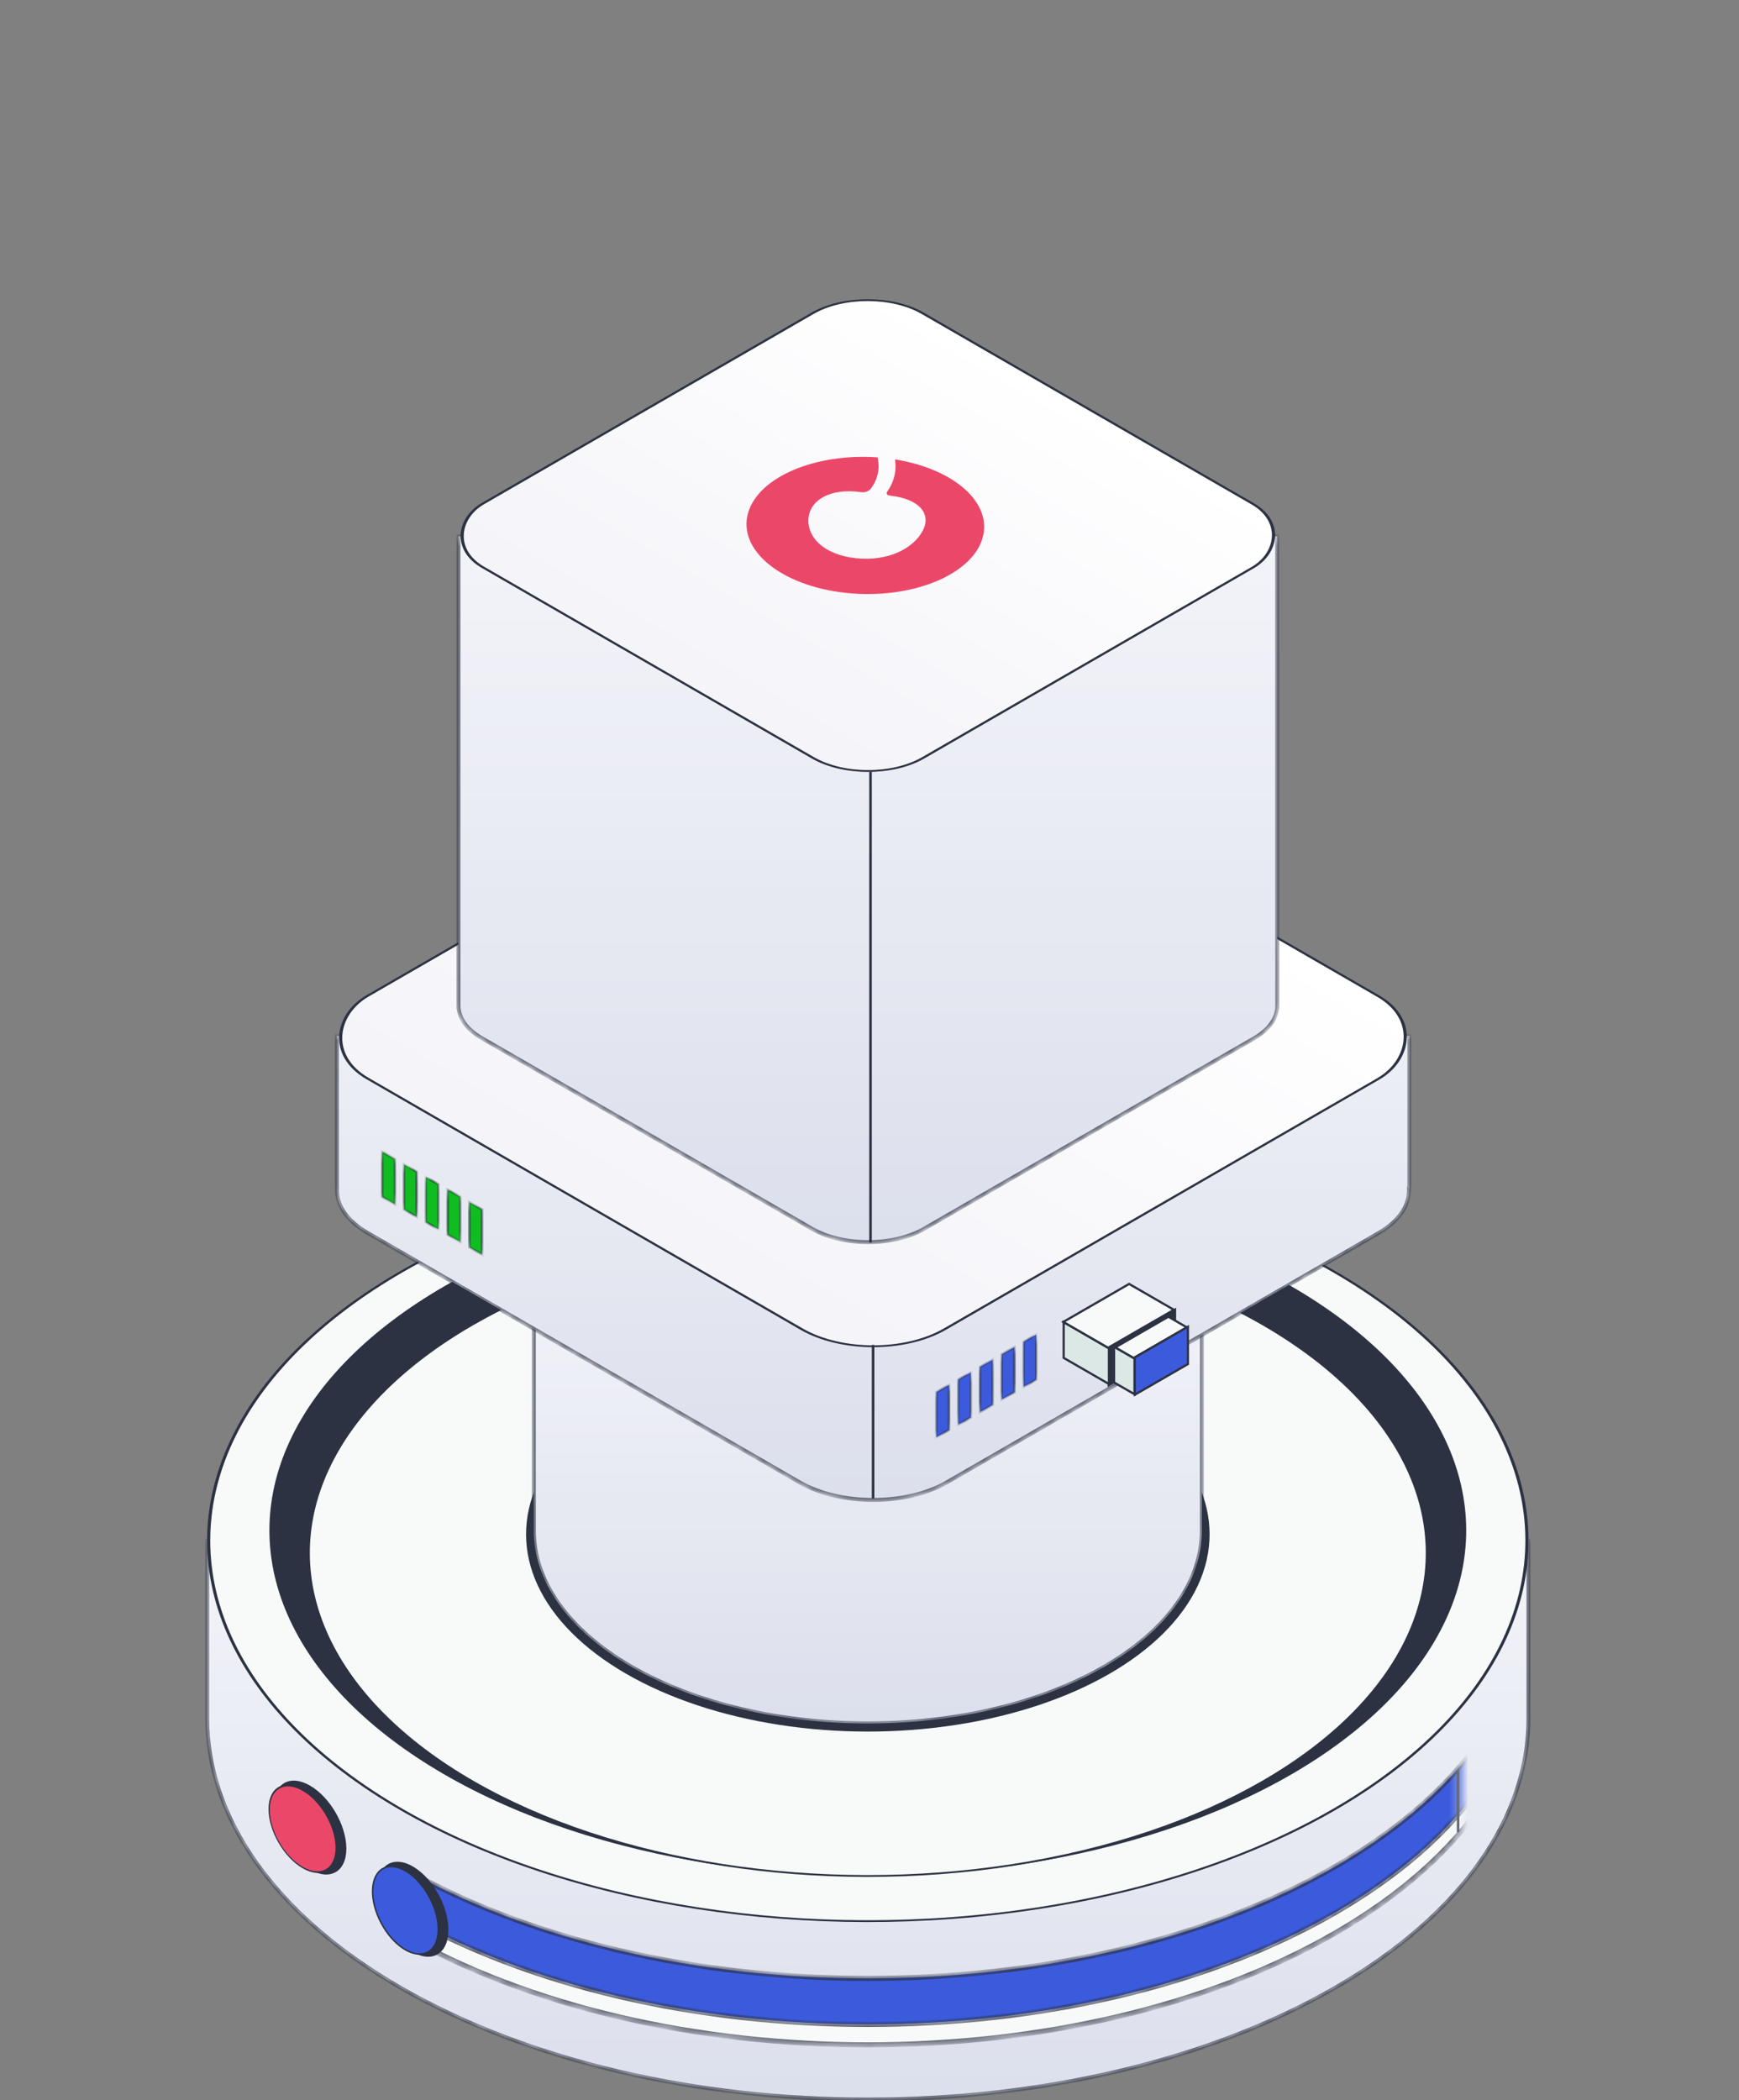 <svg width="183" height="221" viewBox="0 0 183 221" fill="none" xmlns="http://www.w3.org/2000/svg">
<rect x="0" y="0" width="183" height="221" fill="#808080" stroke="none"/>
<mask id="path-1-inside-1_77_1357" fill="white">
<path fill-rule="evenodd" clip-rule="evenodd" d="M160.849 162.145H21.797V180.836H21.798C21.811 191.099 28.599 201.359 42.162 209.19C69.314 224.866 113.336 224.866 140.489 209.19C154.065 201.352 160.853 191.079 160.853 180.805H160.849V162.145Z"/>
</mask>
<path fill-rule="evenodd" clip-rule="evenodd" d="M160.849 162.145H21.797V180.836H21.798C21.811 191.099 28.599 201.359 42.162 209.19C69.314 224.866 113.336 224.866 140.489 209.19C154.065 201.352 160.853 191.079 160.853 180.805H160.849V162.145Z" fill="url(#paint0_linear_77_1357)"/>
<path d="M21.797 162.145V161.939H21.591V162.145H21.797ZM160.849 162.145H161.055V161.939H160.849V162.145ZM21.797 180.836H21.591V181.042H21.797V180.836ZM21.798 180.836L22.004 180.835L22.004 180.63H21.798V180.836ZM42.162 209.19L42.059 209.368L42.162 209.19ZM140.489 209.19L140.386 209.012L140.489 209.19ZM160.853 180.805H161.058V180.6H160.853V180.805ZM160.849 180.805H160.644V181.011H160.849V180.805ZM21.797 162.35H160.849V161.939H21.797V162.35ZM22.003 180.836V162.145H21.591V180.836H22.003ZM21.798 180.63H21.797V181.042H21.798V180.63ZM21.592 180.836C21.606 191.198 28.459 201.516 42.059 209.368L42.265 209.012C28.74 201.203 22.017 190.999 22.004 180.835L21.592 180.836ZM42.059 209.368C55.674 217.229 73.505 221.153 91.325 221.153C109.145 221.153 126.977 217.229 140.591 209.368L140.386 209.012C126.848 216.827 109.092 220.741 91.325 220.741C73.558 220.741 55.803 216.827 42.265 209.012L42.059 209.368ZM140.591 209.368C154.205 201.508 161.058 191.178 161.058 180.805H160.647C160.647 190.979 153.924 201.195 140.386 209.012L140.591 209.368ZM160.853 180.6H160.849V181.011H160.853V180.6ZM160.644 162.145V180.805H161.055V162.145H160.644Z" fill="#2C3242" mask="url(#path-1-inside-1_77_1357)"/>
<mask id="mask0_77_1357" style="mask-type:alpha" maskUnits="userSpaceOnUse" x="37" y="178" width="117" height="49">
<path d="M153.675 201.645V178.583C114.093 201.983 87.703 205.437 46.09 191.347L37.612 213.632C48.674 219.284 78.403 229.715 108.826 226.227C139.249 222.739 149.88 208.912 153.675 201.645Z" fill="black"/>
</mask>
<g mask="url(#mask0_77_1357)">
<mask id="path-4-inside-2_77_1357" fill="white">
<path fill-rule="evenodd" clip-rule="evenodd" d="M160.696 170.74C159.613 180.098 152.876 189.279 140.487 196.431C113.335 212.108 69.313 212.108 42.161 196.431C29.772 189.279 23.036 180.098 21.953 170.74C20.662 181.891 27.398 193.294 42.161 201.817C69.313 217.493 113.335 217.493 140.487 201.817C155.25 193.294 161.986 181.891 160.696 170.74Z"/>
</mask>
<path fill-rule="evenodd" clip-rule="evenodd" d="M160.696 170.74C159.613 180.098 152.876 189.279 140.487 196.431C113.335 212.108 69.313 212.108 42.161 196.431C29.772 189.279 23.036 180.098 21.953 170.74C20.662 181.891 27.398 193.294 42.161 201.817C69.313 217.493 113.335 217.493 140.487 201.817C155.25 193.294 161.986 181.891 160.696 170.74Z" fill="#3C5ADC"/>
<path d="M160.696 170.74L160.963 170.709L160.428 170.709L160.696 170.74ZM140.487 196.431L140.353 196.198L140.487 196.431ZM42.161 196.431L42.026 196.665L42.161 196.431ZM21.953 170.74L22.22 170.709L21.685 170.709L21.953 170.74ZM42.161 201.817L42.026 202.05L42.161 201.817ZM140.487 201.817L140.353 201.584L140.487 201.817ZM160.428 170.709C159.358 179.954 152.697 189.071 140.353 196.198L140.622 196.665C153.056 189.486 159.867 180.242 160.963 170.771L160.428 170.709ZM140.353 196.198C126.827 204.007 109.083 207.919 91.324 207.919C73.565 207.919 55.821 204.007 42.296 196.198L42.026 196.665C55.653 204.532 73.496 208.458 91.324 208.458C109.152 208.458 126.995 204.532 140.622 196.665L140.353 196.198ZM42.296 196.198C29.951 189.071 23.29 179.954 22.22 170.709L21.685 170.771C22.781 180.242 29.592 189.486 42.026 196.665L42.296 196.198ZM42.296 201.584C27.586 193.091 20.946 181.776 22.22 170.771L21.685 170.709C20.378 182.006 27.21 193.496 42.026 202.05L42.296 201.584ZM140.353 201.584C126.827 209.393 109.083 213.305 91.324 213.305C73.565 213.305 55.821 209.393 42.296 201.584L42.026 202.05C55.653 209.918 73.496 213.843 91.324 213.843C109.152 213.843 126.995 209.918 140.622 202.05L140.353 201.584ZM160.428 170.771C161.702 181.776 155.062 193.091 140.353 201.584L140.622 202.05C155.438 193.496 162.271 182.006 160.963 170.709L160.428 170.771Z" fill="#2C3242" mask="url(#path-4-inside-2_77_1357)"/>
<mask id="path-6-inside-3_77_1357" fill="white">
<path fill-rule="evenodd" clip-rule="evenodd" d="M160.826 173.971C160.368 183.882 153.589 193.714 140.487 201.279C113.335 216.955 69.313 216.955 42.161 201.279C29.059 193.714 22.28 183.882 21.822 173.971C21.331 184.6 28.11 195.321 42.161 203.433C69.313 219.109 113.335 219.109 140.487 203.433C154.538 195.321 161.318 184.6 160.826 173.971Z"/>
</mask>
<path fill-rule="evenodd" clip-rule="evenodd" d="M160.826 173.971C160.368 183.882 153.589 193.714 140.487 201.279C113.335 216.955 69.313 216.955 42.161 201.279C29.059 193.714 22.28 183.882 21.822 173.971C21.331 184.6 28.11 195.321 42.161 203.433C69.313 219.109 113.335 219.109 140.487 203.433C154.538 195.321 161.318 184.6 160.826 173.971Z" fill="#F8FAFA"/>
<path d="M160.826 173.971L161.095 173.959L160.557 173.959L160.826 173.971ZM140.487 201.279L140.353 201.045L140.487 201.279ZM42.161 201.279L42.026 201.512L42.161 201.279ZM21.822 173.971L22.091 173.959H21.553L21.822 173.971ZM42.161 203.433L42.026 203.666L42.161 203.433ZM140.487 203.433L140.353 203.2L140.487 203.433ZM160.557 173.959C160.105 183.747 153.407 193.509 140.353 201.045L140.622 201.512C153.771 193.92 160.632 184.018 161.095 173.984L160.557 173.959ZM140.353 201.045C126.827 208.854 109.083 212.766 91.324 212.766C73.565 212.766 55.821 208.854 42.296 201.045L42.026 201.512C55.653 209.379 73.496 213.305 91.324 213.305C109.152 213.305 126.995 209.379 140.622 201.512L140.353 201.045ZM42.296 201.045C29.241 193.509 22.543 183.747 22.091 173.959L21.553 173.984C22.016 184.018 28.877 193.92 42.026 201.512L42.296 201.045ZM42.296 203.2C28.296 195.117 21.606 184.476 22.091 173.984L21.553 173.959C21.055 184.725 27.925 195.525 42.026 203.666L42.296 203.2ZM140.353 203.2C126.827 211.009 109.083 214.921 91.324 214.921C73.565 214.921 55.821 211.009 42.296 203.2L42.026 203.666C55.653 211.533 73.496 215.459 91.324 215.459C109.152 215.459 126.995 211.533 140.622 203.666L140.353 203.2ZM160.557 173.984C161.042 184.476 154.352 195.117 140.353 203.2L140.622 203.666C154.723 195.525 161.593 184.725 161.095 173.959L160.557 173.984Z" fill="#2C3242" mask="url(#path-6-inside-3_77_1357)"/>
<path d="M153.443 186.342V192.808" stroke="#2C3242" stroke-width="0.269"/>
</g>
<circle cx="56.769" cy="56.769" r="56.634" transform="matrix(0.866 -0.5 0.866 0.5 -7.002 162.122)" fill="#F8FAFA" stroke="#2C3242" stroke-width="0.269"/>
<circle cx="51.416" cy="51.416" r="51.282" transform="matrix(0.866 -0.5 0.866 0.5 2.27 161.045)" fill="#2C3242" stroke="#2C3242" stroke-width="0.269"/>
<circle cx="48.211" cy="48.211" r="48.077" transform="matrix(0.866 -0.5 0.866 0.5 7.821 163.422)" fill="#F8FAFA" stroke="#2C3242" stroke-width="0.269"/>
<circle cx="29.366" cy="29.366" r="29.231" transform="matrix(0.866 -0.5 0.866 0.5 40.462 161.456)" fill="#2C3242" stroke="#2C3242" stroke-width="0.269"/>
<mask id="path-13-inside-4_77_1357" fill="white">
<path fill-rule="evenodd" clip-rule="evenodd" d="M126.472 133.011H56.174V161.067V161.083H56.174C56.181 166.271 59.612 171.458 66.469 175.417C80.195 183.342 102.451 183.342 116.178 175.417C123.041 171.454 126.472 166.261 126.473 161.067H126.472V133.011Z"/>
</mask>
<path fill-rule="evenodd" clip-rule="evenodd" d="M126.472 133.011H56.174V161.067V161.083H56.174C56.181 166.271 59.612 171.458 66.469 175.417C80.195 183.342 102.451 183.342 116.178 175.417C123.041 171.454 126.472 166.261 126.473 161.067H126.472V133.011Z" fill="url(#paint1_linear_77_1357)"/>
<path d="M56.174 133.011V132.805H55.968V133.011H56.174ZM126.472 133.011H126.677V132.805H126.472V133.011ZM56.174 161.083H55.968V161.289H56.174V161.083ZM56.174 161.083L56.38 161.083L56.379 160.877H56.174V161.083ZM66.469 175.417L66.572 175.238L66.469 175.417ZM116.178 175.417L116.075 175.238L116.178 175.417ZM126.473 161.067L126.678 161.067V160.861H126.473V161.067ZM126.472 161.067H126.266V161.273H126.472V161.067ZM56.174 133.217H126.472V132.805H56.174V133.217ZM56.38 161.067V133.011H55.968V161.067H56.38ZM56.38 161.083V161.067H55.968V161.083H56.38ZM56.174 160.877H56.174V161.289H56.174V160.877ZM55.968 161.083C55.975 166.371 59.472 171.615 66.366 175.595L66.572 175.238C59.753 171.302 56.386 166.172 56.38 161.083L55.968 161.083ZM66.366 175.595C73.268 179.58 82.301 181.566 91.323 181.566C100.345 181.566 109.378 179.58 116.28 175.595L116.075 175.238C109.25 179.179 100.292 181.155 91.323 181.155C82.354 181.155 73.397 179.179 66.572 175.238L66.366 175.595ZM116.28 175.595C123.181 171.611 126.678 166.36 126.678 161.067L126.267 161.067C126.267 166.161 122.9 171.298 116.075 175.238L116.28 175.595ZM126.473 160.861H126.472V161.273H126.473V160.861ZM126.266 133.011V161.067H126.677V133.011H126.266Z" fill="#2C3242" mask="url(#path-13-inside-4_77_1357)"/>
<circle cx="28.699" cy="28.699" r="28.639" transform="matrix(0.866 -0.5 0.866 0.5 41.615 130.08)" fill="#F8FAFA" stroke="#2C3242" stroke-width="0.121"/>
<mask id="path-16-inside-5_77_1357" fill="white">
<path fill-rule="evenodd" clip-rule="evenodd" d="M99.585 94.561C95.305 92.089 88.364 92.089 84.083 94.561L59.066 109.004H35.451V125.115H35.455C35.389 126.783 36.459 128.462 38.663 129.735L84.142 155.992C88.423 158.464 95.364 158.464 99.645 155.992L145.065 129.769C147.284 128.488 148.353 126.794 148.272 125.115H148.321V109.004H124.602L99.585 94.561Z"/>
</mask>
<path fill-rule="evenodd" clip-rule="evenodd" d="M99.585 94.561C95.305 92.089 88.364 92.089 84.083 94.561L59.066 109.004H35.451V125.115H35.455C35.389 126.783 36.459 128.462 38.663 129.735L84.142 155.992C88.423 158.464 95.364 158.464 99.645 155.992L145.065 129.769C147.284 128.488 148.353 126.794 148.272 125.115H148.321V109.004H124.602L99.585 94.561Z" fill="url(#paint2_linear_77_1357)"/>
<path d="M84.083 94.561L84.186 94.739L84.083 94.561ZM99.585 94.561L99.483 94.739L99.585 94.561ZM59.066 109.004V109.21H59.121L59.169 109.183L59.066 109.004ZM35.451 109.004V108.798H35.245V109.004H35.451ZM35.451 125.115H35.245V125.321H35.451V125.115ZM35.455 125.115L35.66 125.123L35.669 124.91H35.455V125.115ZM38.663 129.735L38.765 129.556L38.663 129.735ZM84.142 155.992L84.039 156.171L84.142 155.992ZM99.645 155.992L99.542 155.814L99.645 155.992ZM145.065 129.769L144.962 129.591L145.065 129.769ZM148.272 125.115V124.91H148.056L148.066 125.125L148.272 125.115ZM148.321 125.115V125.321H148.527V125.115H148.321ZM148.321 109.004H148.527V108.798H148.321V109.004ZM124.602 109.004L124.5 109.183L124.547 109.21H124.602V109.004ZM84.186 94.739C86.287 93.525 89.055 92.913 91.834 92.913C94.613 92.913 97.381 93.526 99.483 94.739L99.688 94.382C97.509 93.124 94.666 92.501 91.834 92.501C89.002 92.501 86.159 93.124 83.98 94.382L84.186 94.739ZM59.169 109.183L84.186 94.739L83.98 94.382L58.963 108.826L59.169 109.183ZM35.451 109.21H59.066V108.798H35.451V109.21ZM35.657 125.115V109.004H35.245V125.115H35.657ZM35.455 124.91H35.451V125.321H35.455V124.91ZM38.765 129.556C36.6 128.306 35.599 126.687 35.66 125.123L35.249 125.107C35.179 126.878 36.317 128.618 38.56 129.913L38.765 129.556ZM84.245 155.814L38.765 129.556L38.56 129.913L84.039 156.171L84.245 155.814ZM99.542 155.814C97.44 157.028 94.673 157.64 91.894 157.64C89.115 157.64 86.347 157.028 84.245 155.814L84.039 156.171C86.219 157.429 89.062 158.052 91.894 158.052C94.726 158.052 97.569 157.429 99.748 156.171L99.542 155.814ZM144.962 129.591L99.542 155.814L99.748 156.171L145.168 129.947L144.962 129.591ZM148.066 125.125C148.142 126.699 147.143 128.332 144.962 129.591L145.168 129.947C147.426 128.644 148.564 126.889 148.477 125.105L148.066 125.125ZM148.321 124.91H148.272V125.321H148.321V124.91ZM148.115 109.004V125.115H148.527V109.004H148.115ZM124.602 109.21H148.321V108.798H124.602V109.21ZM99.483 94.739L124.5 109.183L124.705 108.826L99.688 94.382L99.483 94.739Z" fill="#2C3242" mask="url(#path-16-inside-5_77_1357)"/>
<mask id="path-18-inside-6_77_1357" fill="white">
<path fill-rule="evenodd" clip-rule="evenodd" d="M46.14 124.627L44.812 123.86L44.812 128.6L46.14 129.367L46.14 124.627ZM42.517 122.535L43.846 123.302L43.846 128.043L42.517 127.276L42.517 122.535ZM40.223 121.211L41.551 121.978L41.551 126.718L40.223 125.951L40.223 121.211ZM47.105 125.184L48.434 125.951L48.434 130.692L47.105 129.925L47.105 125.184ZM50.728 127.276L49.399 126.509L49.399 131.249L50.728 132.016L50.728 127.276Z"/>
</mask>
<path fill-rule="evenodd" clip-rule="evenodd" d="M46.14 124.627L44.812 123.86L44.812 128.6L46.14 129.367L46.14 124.627ZM42.517 122.535L43.846 123.302L43.846 128.043L42.517 127.276L42.517 122.535ZM40.223 121.211L41.551 121.978L41.551 126.718L40.223 125.951L40.223 121.211ZM47.105 125.184L48.434 125.951L48.434 130.692L47.105 129.925L47.105 125.184ZM50.728 127.276L49.399 126.509L49.399 131.249L50.728 132.016L50.728 127.276Z" fill="#10BD21"/>
<path d="M44.812 123.86L44.812 123.708L44.68 123.632L44.68 123.784L44.812 123.86ZM46.14 124.627L46.271 124.703L46.271 124.551L46.14 124.475L46.14 124.627ZM44.812 128.6L44.68 128.524L44.68 128.676L44.812 128.752L44.812 128.6ZM46.14 129.367L46.14 129.519L46.271 129.595L46.271 129.443L46.14 129.367ZM43.846 123.302L43.977 123.378L43.977 123.226L43.846 123.15L43.846 123.302ZM42.517 122.535L42.517 122.383L42.386 122.307L42.386 122.459L42.517 122.535ZM43.846 128.043L43.846 128.195L43.977 128.271L43.977 128.119L43.846 128.043ZM42.517 127.276L42.386 127.2L42.386 127.352L42.517 127.428L42.517 127.276ZM41.551 121.978L41.682 122.054L41.682 121.902L41.551 121.826L41.551 121.978ZM40.223 121.211L40.223 121.059L40.091 120.983L40.091 121.135L40.223 121.211ZM41.551 126.718L41.551 126.87L41.682 126.946L41.682 126.794L41.551 126.718ZM40.223 125.951L40.091 125.875L40.091 126.027L40.223 126.103L40.223 125.951ZM48.434 125.951L48.565 126.027L48.565 125.875L48.434 125.799L48.434 125.951ZM47.105 125.184L47.105 125.032L46.974 124.956L46.974 125.108L47.105 125.184ZM48.434 130.692L48.434 130.844L48.565 130.92L48.565 130.768L48.434 130.692ZM47.105 129.925L46.974 129.849L46.974 130.001L47.105 130.077L47.105 129.925ZM49.399 126.509L49.399 126.357L49.268 126.281L49.268 126.433L49.399 126.509ZM50.728 127.276L50.859 127.352L50.859 127.2L50.728 127.124L50.728 127.276ZM49.399 131.249L49.268 131.173L49.268 131.325L49.399 131.401L49.399 131.249ZM50.728 132.016L50.728 132.168L50.859 132.244L50.859 132.092L50.728 132.016ZM44.812 124.012L46.14 124.779L46.14 124.475L44.812 123.708L44.812 124.012ZM44.943 128.676L44.943 123.936L44.68 123.784L44.68 128.524L44.943 128.676ZM46.14 129.215L44.812 128.448L44.812 128.752L46.14 129.519L46.14 129.215ZM46.008 124.551L46.008 129.291L46.271 129.443L46.271 124.703L46.008 124.551ZM43.846 123.15L42.517 122.383L42.517 122.688L43.846 123.454L43.846 123.15ZM43.977 128.119L43.977 123.378L43.714 123.226L43.714 127.967L43.977 128.119ZM42.517 127.428L43.846 128.195L43.846 127.89L42.517 127.124L42.517 127.428ZM42.386 122.459L42.386 127.2L42.649 127.352L42.649 122.611L42.386 122.459ZM41.551 121.826L40.223 121.059L40.223 121.363L41.551 122.13L41.551 121.826ZM41.682 126.794L41.682 122.054L41.419 121.902L41.419 126.642L41.682 126.794ZM40.223 126.103L41.551 126.87L41.551 126.566L40.223 125.799L40.223 126.103ZM40.091 121.135L40.091 125.875L40.354 126.027L40.354 121.287L40.091 121.135ZM48.434 125.799L47.105 125.032L47.105 125.337L48.434 126.103L48.434 125.799ZM48.565 130.768L48.565 126.027L48.302 125.875L48.302 130.616L48.565 130.768ZM47.105 130.077L48.434 130.844L48.434 130.539L47.105 129.773L47.105 130.077ZM46.974 125.108L46.974 129.849L47.237 130.001L47.237 125.261L46.974 125.108ZM49.399 126.661L50.728 127.428L50.728 127.124L49.399 126.357L49.399 126.661ZM49.531 131.325L49.531 126.585L49.268 126.433L49.268 131.173L49.531 131.325ZM50.728 131.864L49.399 131.097L49.399 131.401L50.728 132.168L50.728 131.864ZM50.596 127.2L50.596 131.94L50.859 132.092L50.859 127.352L50.596 127.2Z" fill="#2C3242" mask="url(#path-18-inside-6_77_1357)"/>
<mask id="path-20-inside-7_77_1357" fill="white">
<path fill-rule="evenodd" clip-rule="evenodd" d="M100.838 145.178L102.166 144.411L102.166 149.151L100.838 149.918L100.838 145.178ZM98.544 146.503L99.872 145.736L99.872 150.476L98.544 151.243L98.544 146.503ZM104.46 143.087L103.132 143.854L103.132 148.594L104.46 147.827L104.46 143.087ZM105.427 142.529L106.755 141.762L106.755 146.502L105.427 147.269L105.427 142.529ZM109.049 140.438L107.721 141.204L107.721 145.945L109.049 145.178L109.049 140.438Z"/>
</mask>
<path fill-rule="evenodd" clip-rule="evenodd" d="M100.838 145.178L102.166 144.411L102.166 149.151L100.838 149.918L100.838 145.178ZM98.544 146.503L99.872 145.736L99.872 150.476L98.544 151.243L98.544 146.503ZM104.46 143.087L103.132 143.854L103.132 148.594L104.46 147.827L104.46 143.087ZM105.427 142.529L106.755 141.762L106.755 146.502L105.427 147.269L105.427 142.529ZM109.049 140.438L107.721 141.204L107.721 145.945L109.049 145.178L109.049 140.438Z" fill="#3C5ADC"/>
<path d="M102.166 144.411L102.298 144.335L102.298 144.183L102.166 144.259L102.166 144.411ZM100.838 145.178L100.838 145.026L100.706 145.102L100.706 145.254L100.838 145.178ZM102.166 149.151L102.166 149.303L102.298 149.227L102.298 149.075L102.166 149.151ZM100.838 149.918L100.706 149.994L100.706 150.146L100.838 150.07L100.838 149.918ZM99.872 145.736L100.004 145.66L100.004 145.508L99.872 145.584L99.872 145.736ZM98.544 146.503L98.544 146.351L98.412 146.427L98.412 146.579L98.544 146.503ZM99.872 150.476L99.872 150.628L100.004 150.552L100.004 150.4L99.872 150.476ZM98.544 151.243L98.412 151.319L98.412 151.471L98.544 151.395L98.544 151.243ZM103.132 143.854L103.132 143.702L103 143.778L103 143.93L103.132 143.854ZM104.46 143.087L104.592 143.011L104.592 142.859L104.46 142.935L104.46 143.087ZM103.132 148.594L103 148.67L103 148.822L103.132 148.746L103.132 148.594ZM104.46 147.827L104.46 147.979L104.592 147.903L104.592 147.751L104.46 147.827ZM106.755 141.762L106.887 141.686L106.887 141.534L106.755 141.61L106.755 141.762ZM105.427 142.529L105.427 142.377L105.295 142.453L105.295 142.605L105.427 142.529ZM106.755 146.502L106.755 146.654L106.887 146.578L106.887 146.426L106.755 146.502ZM105.427 147.269L105.295 147.345L105.295 147.497L105.427 147.421L105.427 147.269ZM107.721 141.204L107.721 141.052L107.589 141.128L107.589 141.28L107.721 141.204ZM109.049 140.438L109.181 140.362L109.181 140.21L109.049 140.286L109.049 140.438ZM107.721 145.945L107.589 146.021L107.589 146.173L107.721 146.097L107.721 145.945ZM109.049 145.178L109.049 145.33L109.181 145.254L109.181 145.102L109.049 145.178ZM102.166 144.259L100.838 145.026L100.838 145.33L102.166 144.563L102.166 144.259ZM102.298 149.075L102.298 144.335L102.034 144.487L102.034 149.227L102.298 149.075ZM100.838 150.07L102.166 149.303L102.166 148.999L100.838 149.766L100.838 150.07ZM100.706 145.254L100.706 149.994L100.97 149.842L100.97 145.102L100.706 145.254ZM99.872 145.584L98.544 146.351L98.544 146.655L99.872 145.888L99.872 145.584ZM100.004 150.4L100.004 145.66L99.74 145.812L99.74 150.552L100.004 150.4ZM98.544 151.395L99.872 150.628L99.872 150.324L98.544 151.091L98.544 151.395ZM98.412 146.579L98.412 151.319L98.676 151.167L98.676 146.427L98.412 146.579ZM103.132 144.006L104.46 143.239L104.46 142.935L103.132 143.702L103.132 144.006ZM103.263 148.518L103.263 143.778L103 143.93L103 148.67L103.263 148.518ZM104.46 147.675L103.132 148.442L103.132 148.746L104.46 147.979L104.46 147.675ZM104.328 143.163L104.328 147.903L104.592 147.751L104.592 143.011L104.328 143.163ZM106.755 141.61L105.427 142.377L105.427 142.681L106.755 141.914L106.755 141.61ZM106.887 146.426L106.887 141.686L106.623 141.838L106.623 146.578L106.887 146.426ZM105.427 147.421L106.755 146.654L106.755 146.35L105.427 147.117L105.427 147.421ZM105.295 142.605L105.295 147.345L105.558 147.193L105.558 142.453L105.295 142.605ZM107.721 141.356L109.049 140.59L109.049 140.286L107.721 141.052L107.721 141.356ZM107.852 145.869L107.852 141.128L107.589 141.28L107.589 146.021L107.852 145.869ZM109.049 145.026L107.721 145.793L107.721 146.097L109.049 145.33L109.049 145.026ZM108.917 140.514L108.917 145.254L109.181 145.102L109.181 140.362L108.917 140.514Z" fill="#2C3242" mask="url(#path-20-inside-7_77_1357)"/>
<rect x="-8.02518e-09" y="0.135" width="70.147" height="70.079" rx="8.706" transform="matrix(0.866 0.5 -0.866 0.5 91.951 74.042)" fill="url(#paint3_linear_77_1357)" stroke="#2C3242" stroke-width="0.269"/>
<path d="M91.877 141.529V157.686" stroke="#2C3242" stroke-width="0.269"/>
<mask id="path-24-inside-8_77_1357" fill="white">
<path fill-rule="evenodd" clip-rule="evenodd" d="M134.413 56.438H48.243V105.986H48.251C48.318 107.171 49.135 108.344 50.701 109.248L85.424 129.295C88.697 131.185 94.004 131.185 97.277 129.295L131.954 109.274C133.532 108.363 134.349 107.18 134.406 105.986H134.413V56.438Z"/>
</mask>
<path fill-rule="evenodd" clip-rule="evenodd" d="M134.413 56.438H48.243V105.986H48.251C48.318 107.171 49.135 108.344 50.701 109.248L85.424 129.295C88.697 131.185 94.004 131.185 97.277 129.295L131.954 109.274C133.532 108.363 134.349 107.18 134.406 105.986H134.413V56.438Z" fill="url(#paint4_linear_77_1357)"/>
<path d="M48.243 56.438V56.233H48.037V56.438H48.243ZM134.413 56.438H134.619V56.233H134.413V56.438ZM48.243 105.986H48.037V106.192H48.243V105.986ZM48.251 105.986L48.457 105.974L48.446 105.78H48.251V105.986ZM50.701 109.248L50.598 109.426L50.701 109.248ZM85.424 129.295L85.322 129.474L85.424 129.295ZM97.277 129.295L97.379 129.474L97.277 129.295ZM131.954 109.274L131.851 109.096L131.954 109.274ZM134.406 105.986V105.78H134.209L134.2 105.976L134.406 105.986ZM134.413 105.986V106.192H134.619V105.986H134.413ZM48.243 56.644H134.413V56.233H48.243V56.644ZM48.449 105.986V56.438H48.037V105.986H48.449ZM48.251 105.78H48.243V106.192H48.251V105.78ZM50.804 109.07C49.274 108.186 48.519 107.066 48.457 105.974L48.045 105.998C48.118 107.275 48.996 108.501 50.598 109.426L50.804 109.07ZM85.527 129.117L50.804 109.07L50.598 109.426L85.322 129.474L85.527 129.117ZM97.174 129.117C95.576 130.04 93.469 130.507 91.35 130.507C89.232 130.507 87.125 130.04 85.527 129.117L85.322 129.474C86.997 130.441 89.179 130.919 91.35 130.919C93.522 130.919 95.704 130.441 97.379 129.474L97.174 129.117ZM131.851 109.096L97.174 129.117L97.379 129.474L132.057 109.453L131.851 109.096ZM134.2 105.976C134.148 107.076 133.393 108.206 131.851 109.096L132.057 109.453C133.671 108.521 134.55 107.283 134.611 105.996L134.2 105.976ZM134.413 105.78H134.406V106.192H134.413V105.78ZM134.207 56.438V105.986H134.619V56.438H134.207Z" fill="#2C3242" mask="url(#path-24-inside-8_77_1357)"/>
<rect x="-8.02518e-09" y="0.135" width="53.506" height="53.453" rx="6.708" transform="matrix(0.866 0.5 -0.866 0.5 91.419 29.553)" fill="url(#paint5_linear_77_1357)" stroke="#2C3242" stroke-width="0.269"/>
<path d="M91.608 81.212L91.608 130.76" stroke="#2C3242" stroke-width="0.269"/>
<path fill-rule="evenodd" clip-rule="evenodd" d="M78.725 53.97C79.813 50.196 85.825 47.661 92.353 48.133C92.495 48.81 92.489 49.459 92.318 50.076C92.195 50.518 91.987 50.948 91.688 51.365C91.679 51.379 91.669 51.393 91.658 51.407C91.485 51.63 91.099 51.861 90.626 51.793C87.343 51.318 85.174 52.649 85.069 54.651C84.968 56.585 86.758 58.386 90.067 58.742C93.376 59.098 96.027 57.771 97.052 55.939C98.088 54.09 96.767 52.502 93.661 52.157C93.291 52.116 93.253 51.918 93.36 51.743C93.367 51.733 93.375 51.723 93.382 51.713C93.706 51.244 93.935 50.76 94.074 50.261C94.247 49.638 94.279 48.999 94.182 48.344C100.396 49.337 104.465 52.912 103.396 56.621C102.267 60.54 95.828 63.123 89.015 62.391C82.202 61.659 77.595 57.889 78.725 53.97Z" fill="#EB4869"/>
<rect x="0.117" y="0.067" width="8.052" height="3.928" transform="matrix(0.866 -0.5 2.20305e-08 1 116.577 141.832)" fill="#2C3242" stroke="#2C3242" stroke-width="0.269"/>
<rect x="0.117" y="0.202" width="2.488" height="3.759" transform="matrix(0.866 0.5 -2.20305e-08 1 117.135 141.46)" fill="#DCE8E6" stroke="#2C3242" stroke-width="0.269"/>
<rect x="0.233" width="6.451" height="2.243" transform="matrix(0.866 -0.5 0.866 0.5 117.161 141.905)" fill="#F8FAFA" stroke="#2C3242" stroke-width="0.269"/>
<rect x="0.117" y="0.067" width="6.451" height="3.928" transform="matrix(0.866 -0.5 2.20305e-08 1 119.32 142.835)" fill="#3C5ADC" stroke="#2C3242" stroke-width="0.269"/>
<rect x="0.117" y="0.202" width="5.501" height="3.759" transform="matrix(0.866 0.5 -2.20305e-08 1 111.832 138.876)" fill="#DCE8E6" stroke="#2C3242" stroke-width="0.269"/>
<rect x="0.233" width="7.994" height="5.444" transform="matrix(0.866 -0.5 0.866 0.5 111.695 139.227)" fill="#F8FAFA" stroke="#2C3242" stroke-width="0.269"/>
<ellipse cx="4.418" cy="4.418" rx="4.418" ry="4.418" transform="matrix(0.866 0.5 -2.20305e-08 1 28.796 185.695)" fill="#2C3242"/>
<circle cx="4.149" cy="4.149" r="4.073" transform="matrix(0.866 0.5 -2.20305e-08 1 28.257 186.233)" fill="#EB4869" stroke="#2C3242" stroke-width="0.152"/>
<ellipse cx="4.418" cy="4.418" rx="4.418" ry="4.418" transform="matrix(0.848 0.53 -0.035 0.999 39.848 194.162)" fill="#2C3242"/>
<path d="M46.119 203.185C46.04 205.433 44.43 206.289 42.523 205.097C40.615 203.905 39.132 201.117 39.211 198.869C39.289 196.621 40.899 195.765 42.807 196.957C44.714 198.149 46.197 200.937 46.119 203.185Z" fill="#3C5ADC" stroke="#2C3242" stroke-width="0.152"/>
<defs>
<linearGradient id="paint0_linear_77_1357" x1="91.325" y1="162.145" x2="91.325" y2="220.947" gradientUnits="userSpaceOnUse">
<stop stop-color="#F3F4F9"/>
<stop offset="1" stop-color="#DCDFEC"/>
</linearGradient>
<linearGradient id="paint1_linear_77_1357" x1="91.323" y1="133.011" x2="91.323" y2="181.361" gradientUnits="userSpaceOnUse">
<stop stop-color="#F3F4F9"/>
<stop offset="1" stop-color="#DCDFEC"/>
</linearGradient>
<linearGradient id="paint2_linear_77_1357" x1="91.886" y1="92.707" x2="91.886" y2="157.846" gradientUnits="userSpaceOnUse">
<stop stop-color="#F3F4F9"/>
<stop offset="1" stop-color="#DCDFEC"/>
</linearGradient>
<linearGradient id="paint3_linear_77_1357" x1="35.208" y1="0" x2="35.208" y2="70.348" gradientUnits="userSpaceOnUse">
<stop stop-color="white"/>
<stop offset="1" stop-color="#F4F4F9"/>
</linearGradient>
<linearGradient id="paint4_linear_77_1357" x1="91.328" y1="56.438" x2="91.328" y2="130.713" gradientUnits="userSpaceOnUse">
<stop stop-color="#F3F4F9"/>
<stop offset="1" stop-color="#DCDFEC"/>
</linearGradient>
<linearGradient id="paint5_linear_77_1357" x1="26.888" y1="0" x2="26.888" y2="53.722" gradientUnits="userSpaceOnUse">
<stop stop-color="white"/>
<stop offset="1" stop-color="#F4F4F9"/>
</linearGradient>
</defs>
</svg>
